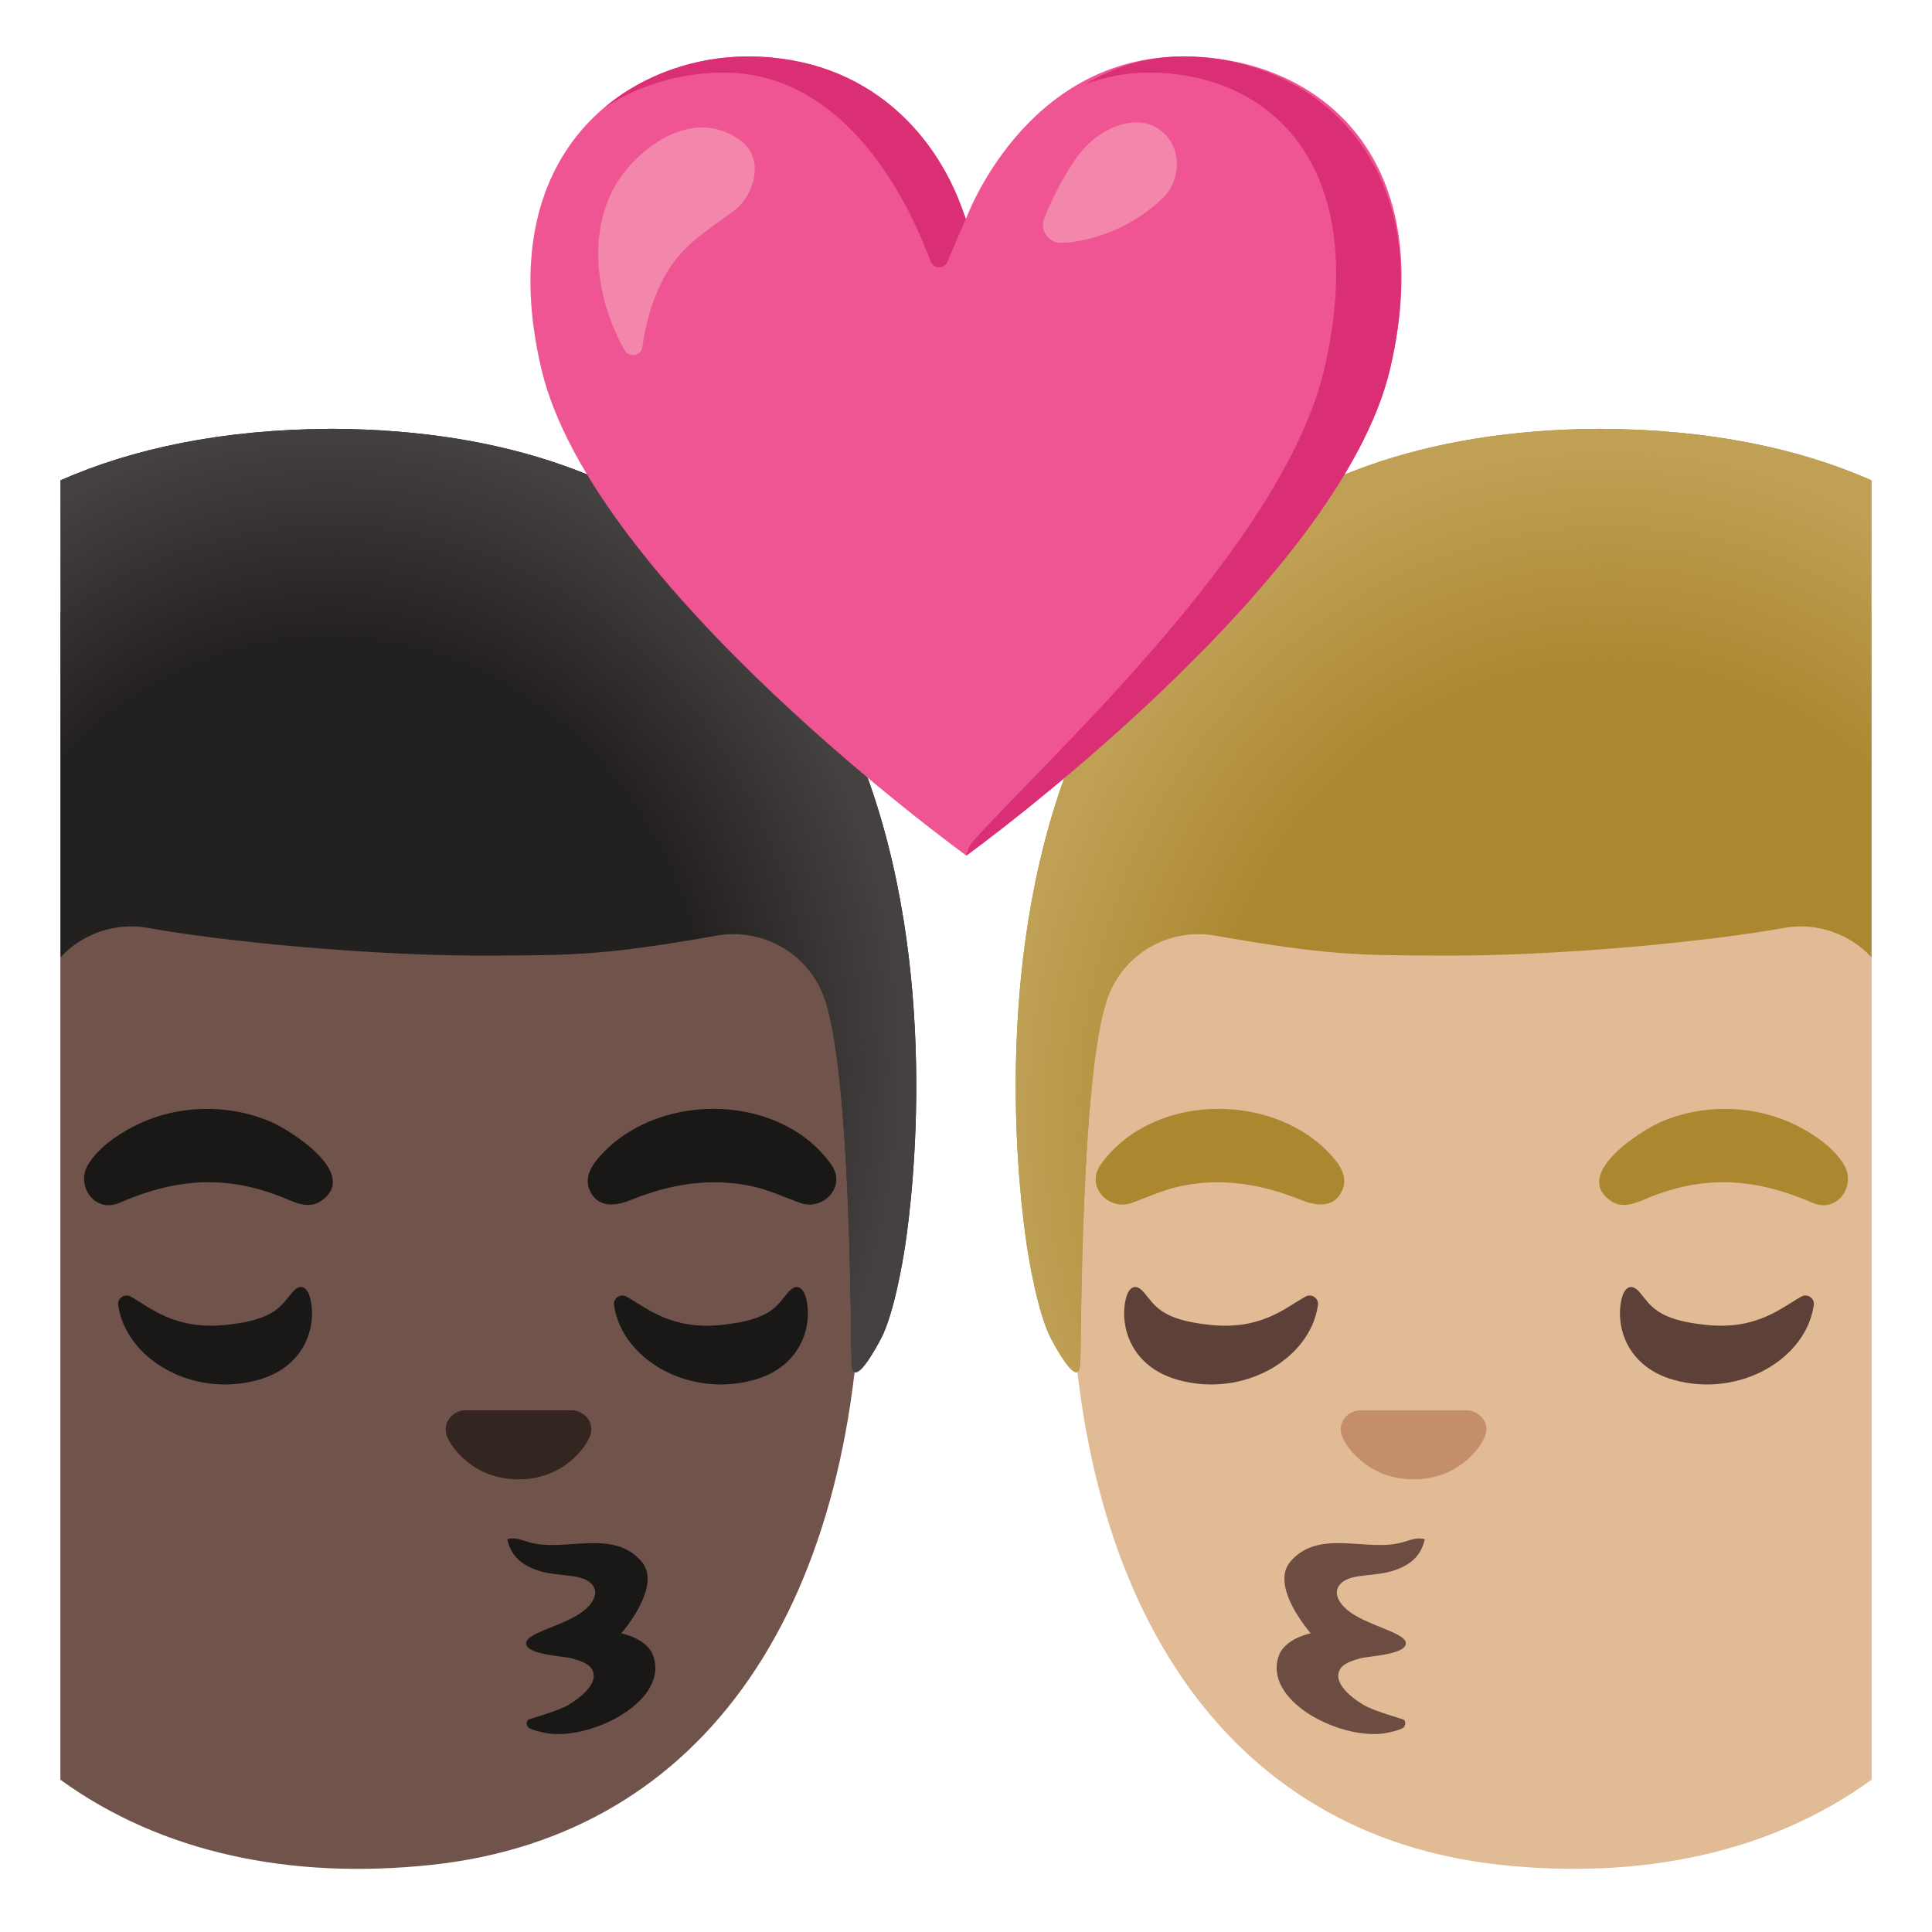 <svg style="enable-background:new 0 0 128 128;" viewBox="0 0 128 128" xmlns="http://www.w3.org/2000/svg" xmlns:xlink="http://www.w3.org/1999/xlink">
  <g>
    <g id="head_331_">
      <path d="M102.27,34.74c-27.05,0-31.37,19.51-31.37,47.59c0,23.97,10.35,39.27,28.5,41.22 c9.35,1,17.91-0.79,24.6-5.64V40.6C118.69,36.83,111.62,34.74,102.27,34.74z" style="fill:#E0BB95;"/>
    </g>
    <g id="eyebrows_176_">
      <path d="M72.9,77.19c3.34-4.73,11.18-4.89,15.1-0.86c0.68,0.7,1.4,1.61,0.89,2.62 c-0.57,1.12-1.73,0.94-2.69,0.55c-2.55-1.03-5.17-1.49-7.91-0.93c-1.18,0.24-2.2,0.73-3.32,1.13 C73.47,80.23,71.92,78.65,72.9,77.19z" style="fill:#AB872F;"/>
      <path d="M120.13,79.71c-2.34-1.02-4.71-1.6-7.29-1.31c-1.17,0.13-2.32,0.44-3.42,0.87 c-0.87,0.34-1.81,0.9-2.7,0.29c-2.57-1.77,1.99-4.65,3.32-5.23c2.9-1.25,6.35-1.14,9.15,0.32c1.11,0.58,2.32,1.42,2.98,2.52 C122.99,78.54,121.75,80.37,120.13,79.71z" style="fill:#AB872F;"/>
    </g>
    <g id="eyes_173_">
      <path d="M108.65,85.64c-0.67-0.79-1.07-0.16-1.2,0.36c-0.45,1.76,0.25,4.54,3.47,5.43 c4.36,1.2,8.76-1.42,9.25-4.98c0.06-0.44-0.43-0.77-0.82-0.55c-1.31,0.72-2.93,2.23-6.3,1.88 C109.77,87.45,109.37,86.49,108.65,85.64z" style="fill:#5D4037;"/>
      <path d="M75.8,85.64c-0.67-0.79-1.07-0.16-1.2,0.36c-0.45,1.76,0.25,4.54,3.47,5.43 c4.36,1.2,8.76-1.42,9.25-4.98c0.06-0.44-0.43-0.77-0.82-0.55c-1.31,0.72-2.93,2.23-6.3,1.88C76.92,87.45,76.52,86.49,75.8,85.64z " style="fill:#5D4037;"/>
    </g>
    <path id="mouth_95_" d="M91.65,114.85c-3.02,0.38-8.02-2.23-6.91-5.19c0.42-1.12,2.1-1.45,2.1-1.45 s-2.76-3.12-1.34-4.76c1.91-2.21,5.07-0.59,7.43-1.27c0.48-0.14,0.99-0.36,1.46-0.2c-0.2,0.94-0.76,1.62-1.95,2.04 c-1.34,0.47-2.8,0.2-3.54,0.83c-0.76,0.66-0.11,1.59,0.87,2.17c1.39,0.82,3.47,1.24,3.37,1.9c-0.11,0.72-2.49,0.8-3.02,0.95 c-0.48,0.14-1.18,0.32-1.39,0.83c-0.38,0.89,0.93,1.85,1.6,2.25c0.74,0.44,2.61,0.93,2.68,0.99c0.14,0.12,0.11,0.37-0.02,0.51 C92.86,114.6,91.94,114.81,91.65,114.85z" style="fill:#6D4C41;"/>
    <path id="nose_180_" d="M89.65,93.53c0.11-0.04,0.22-0.07,0.33-0.09h7.33c0.11,0.01,0.22,0.04,0.33,0.09 c0.66,0.27,1.03,0.96,0.72,1.69c-0.31,0.73-1.77,2.79-4.71,2.79c-2.94,0-4.4-2.06-4.71-2.79C88.63,94.49,88.99,93.8,89.65,93.53z" style="fill:#C48E6A;"/>
    <g id="hair_613_">
      <path id="hair_588_" d="M106.04,28.41L106.04,28.41c-0.01,0-0.01,0-0.02,0c-0.01,0-0.01,0-0.02,0v0 c-47.64,0.25-37.88,54.66-37.88,54.66s0.61,3.94,1.53,5.65c1.1,2.06,1.85,2.81,1.92,1.64c0.07-1.16,0.01-19.44,1.85-24.35 c1.09-2.89,4.08-4.56,7.12-4.02c7.58,1.35,9.78,1.28,14.5,1.32c8.41,0.07,18.46-0.98,23.13-1.83c2.2-0.4,4.38,0.39,5.82,1.94 v-31.6C119.21,29.72,113.31,28.45,106.04,28.41z" style="fill:#AB872F;"/>
      <radialGradient id="hairHighlights_1_" cx="106.704" cy="74.359" gradientTransform="matrix(1 -0.022 0.024 1.12 -1.781 -6.584)" gradientUnits="userSpaceOnUse" r="39.619">
        <stop offset="0.668" style="stop-color:#BFA055;stop-opacity:0"/>
        <stop offset="1" style="stop-color:#BFA055"/>
      </radialGradient>
      <path id="hairHighlights_24_" d="M106.04,28.41L106.04,28.41c-0.01,0-0.01,0-0.02,0 c-0.01,0-0.01,0-0.02,0v0c-47.64,0.25-37.88,54.66-37.88,54.66s0.61,3.94,1.53,5.65c1.1,2.06,1.85,2.81,1.92,1.64 c0.07-1.16,0.01-19.44,1.85-24.35c1.09-2.89,4.08-4.56,7.12-4.02c7.58,1.35,10.91,1.32,15.63,1.25 c9.75-0.13,17.32-0.91,21.99-1.76c2.2-0.4,4.38,0.39,5.82,1.94v-31.6C119.21,29.72,113.31,28.45,106.04,28.41z" style="fill:url(#hairHighlights_1_);"/>
    </g>
  </g>
  <g>
    <g id="head_340_">
      <path d="M25.73,34.74c27.05,0,31.37,19.51,31.37,47.59c0,23.97-10.35,39.27-28.5,41.22 c-9.35,1-17.91-0.79-24.6-5.64V40.6C9.31,36.83,16.38,34.74,25.73,34.74z" style="fill:#70534A;"/>
    </g>
    <g id="eyebrows_170_">
      <path d="M55.1,77.19c-3.34-4.73-11.18-4.89-15.1-0.86c-0.68,0.7-1.4,1.61-0.89,2.62 c0.57,1.12,1.73,0.94,2.69,0.55c2.55-1.03,5.17-1.49,7.91-0.93c1.18,0.24,2.2,0.73,3.32,1.13C54.53,80.23,56.08,78.65,55.1,77.19z " style="fill:#1A1717;"/>
      <path d="M7.87,79.71c2.34-1.02,4.71-1.6,7.29-1.31c1.17,0.13,2.32,0.44,3.42,0.87 c0.87,0.34,1.81,0.9,2.7,0.29c2.57-1.77-1.99-4.65-3.32-5.23c-2.9-1.25-6.35-1.14-9.15,0.32c-1.11,0.58-2.32,1.42-2.98,2.52 C5.01,78.54,6.25,80.37,7.87,79.71z" style="fill:#1A1717;"/>
    </g>
    <g id="eyes_167_">
      <path d="M19.35,85.64c0.67-0.79,1.07-0.16,1.2,0.36c0.45,1.76-0.25,4.54-3.47,5.43 c-4.36,1.2-8.76-1.42-9.25-4.98c-0.06-0.44,0.43-0.77,0.82-0.55c1.31,0.72,2.93,2.23,6.3,1.88 C18.23,87.45,18.63,86.49,19.35,85.64z" style="fill:#1A1717;"/>
      <path d="M52.2,85.64c0.67-0.79,1.07-0.16,1.2,0.36c0.45,1.76-0.25,4.54-3.47,5.43 c-4.36,1.2-8.76-1.42-9.25-4.98c-0.06-0.44,0.43-0.77,0.82-0.55c1.31,0.72,2.93,2.23,6.3,1.88C51.08,87.45,51.48,86.49,52.2,85.64 z" style="fill:#1A1717;"/>
    </g>
    <path id="mouth_99_" d="M36.35,114.85c3.02,0.38,8.02-2.23,6.91-5.19c-0.42-1.12-2.1-1.45-2.1-1.45 s2.76-3.12,1.34-4.76c-1.91-2.21-5.07-0.59-7.43-1.27c-0.48-0.14-0.99-0.36-1.46-0.2c0.2,0.94,0.76,1.62,1.95,2.04 c1.34,0.47,2.8,0.2,3.54,0.83c0.76,0.66,0.11,1.59-0.87,2.17c-1.39,0.82-3.47,1.24-3.37,1.9c0.11,0.72,2.49,0.8,3.02,0.95 c0.48,0.14,1.18,0.32,1.39,0.83c0.38,0.89-0.93,1.85-1.6,2.25c-0.74,0.44-2.61,0.93-2.68,0.99c-0.14,0.12-0.11,0.37,0.02,0.51 C35.14,114.6,36.06,114.81,36.35,114.85z" style="fill:#1A1717;"/>
    <path id="nose_169_" d="M38.35,93.53c-0.11-0.04-0.22-0.07-0.33-0.09h-7.33c-0.11,0.01-0.22,0.04-0.33,0.09 c-0.66,0.27-1.03,0.96-0.72,1.69c0.31,0.73,1.77,2.79,4.71,2.79c2.94,0,4.4-2.06,4.71-2.79C39.37,94.49,39.01,93.8,38.35,93.53z" style="fill:#33251F;"/>
    <g id="hair_586_">
      <path id="hair_587_" d="M21.96,28.41L21.96,28.41c0.01,0,0.01,0,0.02,0c0.01,0,0.01,0,0.02,0v0 c47.64,0.25,37.88,54.66,37.88,54.66s-0.61,3.94-1.53,5.65c-1.1,2.06-1.85,2.81-1.92,1.64c-0.07-1.16-0.01-19.44-1.85-24.35 c-1.09-2.89-4.08-4.56-7.12-4.02c-7.58,1.35-9.78,1.28-14.5,1.32c-8.41,0.07-18.46-0.98-23.13-1.83c-2.2-0.4-4.38,0.39-5.82,1.94 v-31.6C8.79,29.72,14.69,28.45,21.96,28.41z" style="fill:#232020;"/>
      <radialGradient id="hairHighlights_2_" cx="1218.284" cy="71.24" gradientTransform="matrix(-1 -0.022 -0.024 1.12 1241.694 17.896)" gradientUnits="userSpaceOnUse" r="38.083">
        <stop offset="0.668" style="stop-color:#444140;stop-opacity:0"/>
        <stop offset="1" style="stop-color:#444140"/>
      </radialGradient>
      <path id="hairHighlights_25_" d="M21.96,28.41L21.96,28.41c0.01,0,0.01,0,0.02,0 c0.01,0,0.01,0,0.02,0v0c47.64,0.25,37.88,54.66,37.88,54.66s-0.61,3.94-1.53,5.65c-1.1,2.06-1.85,2.81-1.92,1.64 c-0.07-1.16-0.01-19.44-1.85-24.35c-1.09-2.89-4.08-4.56-7.12-4.02c-7.58,1.35-10.91,1.32-15.63,1.25 c-9.75-0.13-17.32-0.91-21.99-1.76c-2.2-0.4-4.38,0.39-5.82,1.94v-31.6C8.79,29.72,14.69,28.45,21.96,28.41z" style="fill:url(#hairHighlights_2_);"/>
    </g>
  </g>
  <g>
    <path d="M78.41,3.74C67.87,3.74,64,14.5,64,14.5S60.18,3.74,49.57,3.74c-7.97,0-17.07,6.32-13.71,20.68 c3.36,14.36,28.16,32.26,28.16,32.26s24.72-17.9,28.08-32.26C95.46,10.06,87.02,3.74,78.41,3.74z" style="fill:#EF5592;"/>
    <g>
      <path d="M47.94,4.81c8.27,0,12.38,8.89,13.71,12.5c0.19,0.51,0.91,0.53,1.12,0.03l1.21-2.83 c-1.71-5.45-6.4-10.77-14.41-10.77c-3.32,0-6.82,1.1-9.55,3.41C42.42,5.56,45.25,4.81,47.94,4.81z" style="fill:#DA2E75;"/>
      <path d="M78.41,3.74c-2.55,0-4.7,0.74-6.51,1.85c1.27-0.49,2.68-0.78,4.23-0.78 c7.8,0,14.77,5.91,11.62,19.58c-2.7,11.73-18.5,25.96-23.32,31.39c-0.31,0.35-0.41,0.91-0.41,0.91s24.72-17.9,28.08-32.26 C95.46,10.06,86.38,3.74,78.41,3.74z" style="fill:#DA2E75;"/>
    </g>
    <path d="M41.4,11.36c1.8-2.25,5.03-4.11,7.76-1.97c1.48,1.16,0.83,3.54-0.49,4.54 c-1.93,1.46-3.6,2.34-4.77,4.63c-0.7,1.38-1.13,2.88-1.34,4.42c-0.08,0.61-0.88,0.75-1.18,0.22 C39.34,19.6,38.77,14.65,41.4,11.36z" style="fill:#F386AB;"/>
    <path d="M70.31,16.09c-0.85,0-1.44-0.82-1.13-1.61c0.57-1.45,1.31-2.86,2.2-4.11 c1.32-1.85,3.82-2.92,5.41-1.81c1.63,1.15,1.42,3.43,0.27,4.54C74.61,15.49,71.53,16.09,70.31,16.09z" style="fill:#F386AB;"/>
  </g>
</svg>